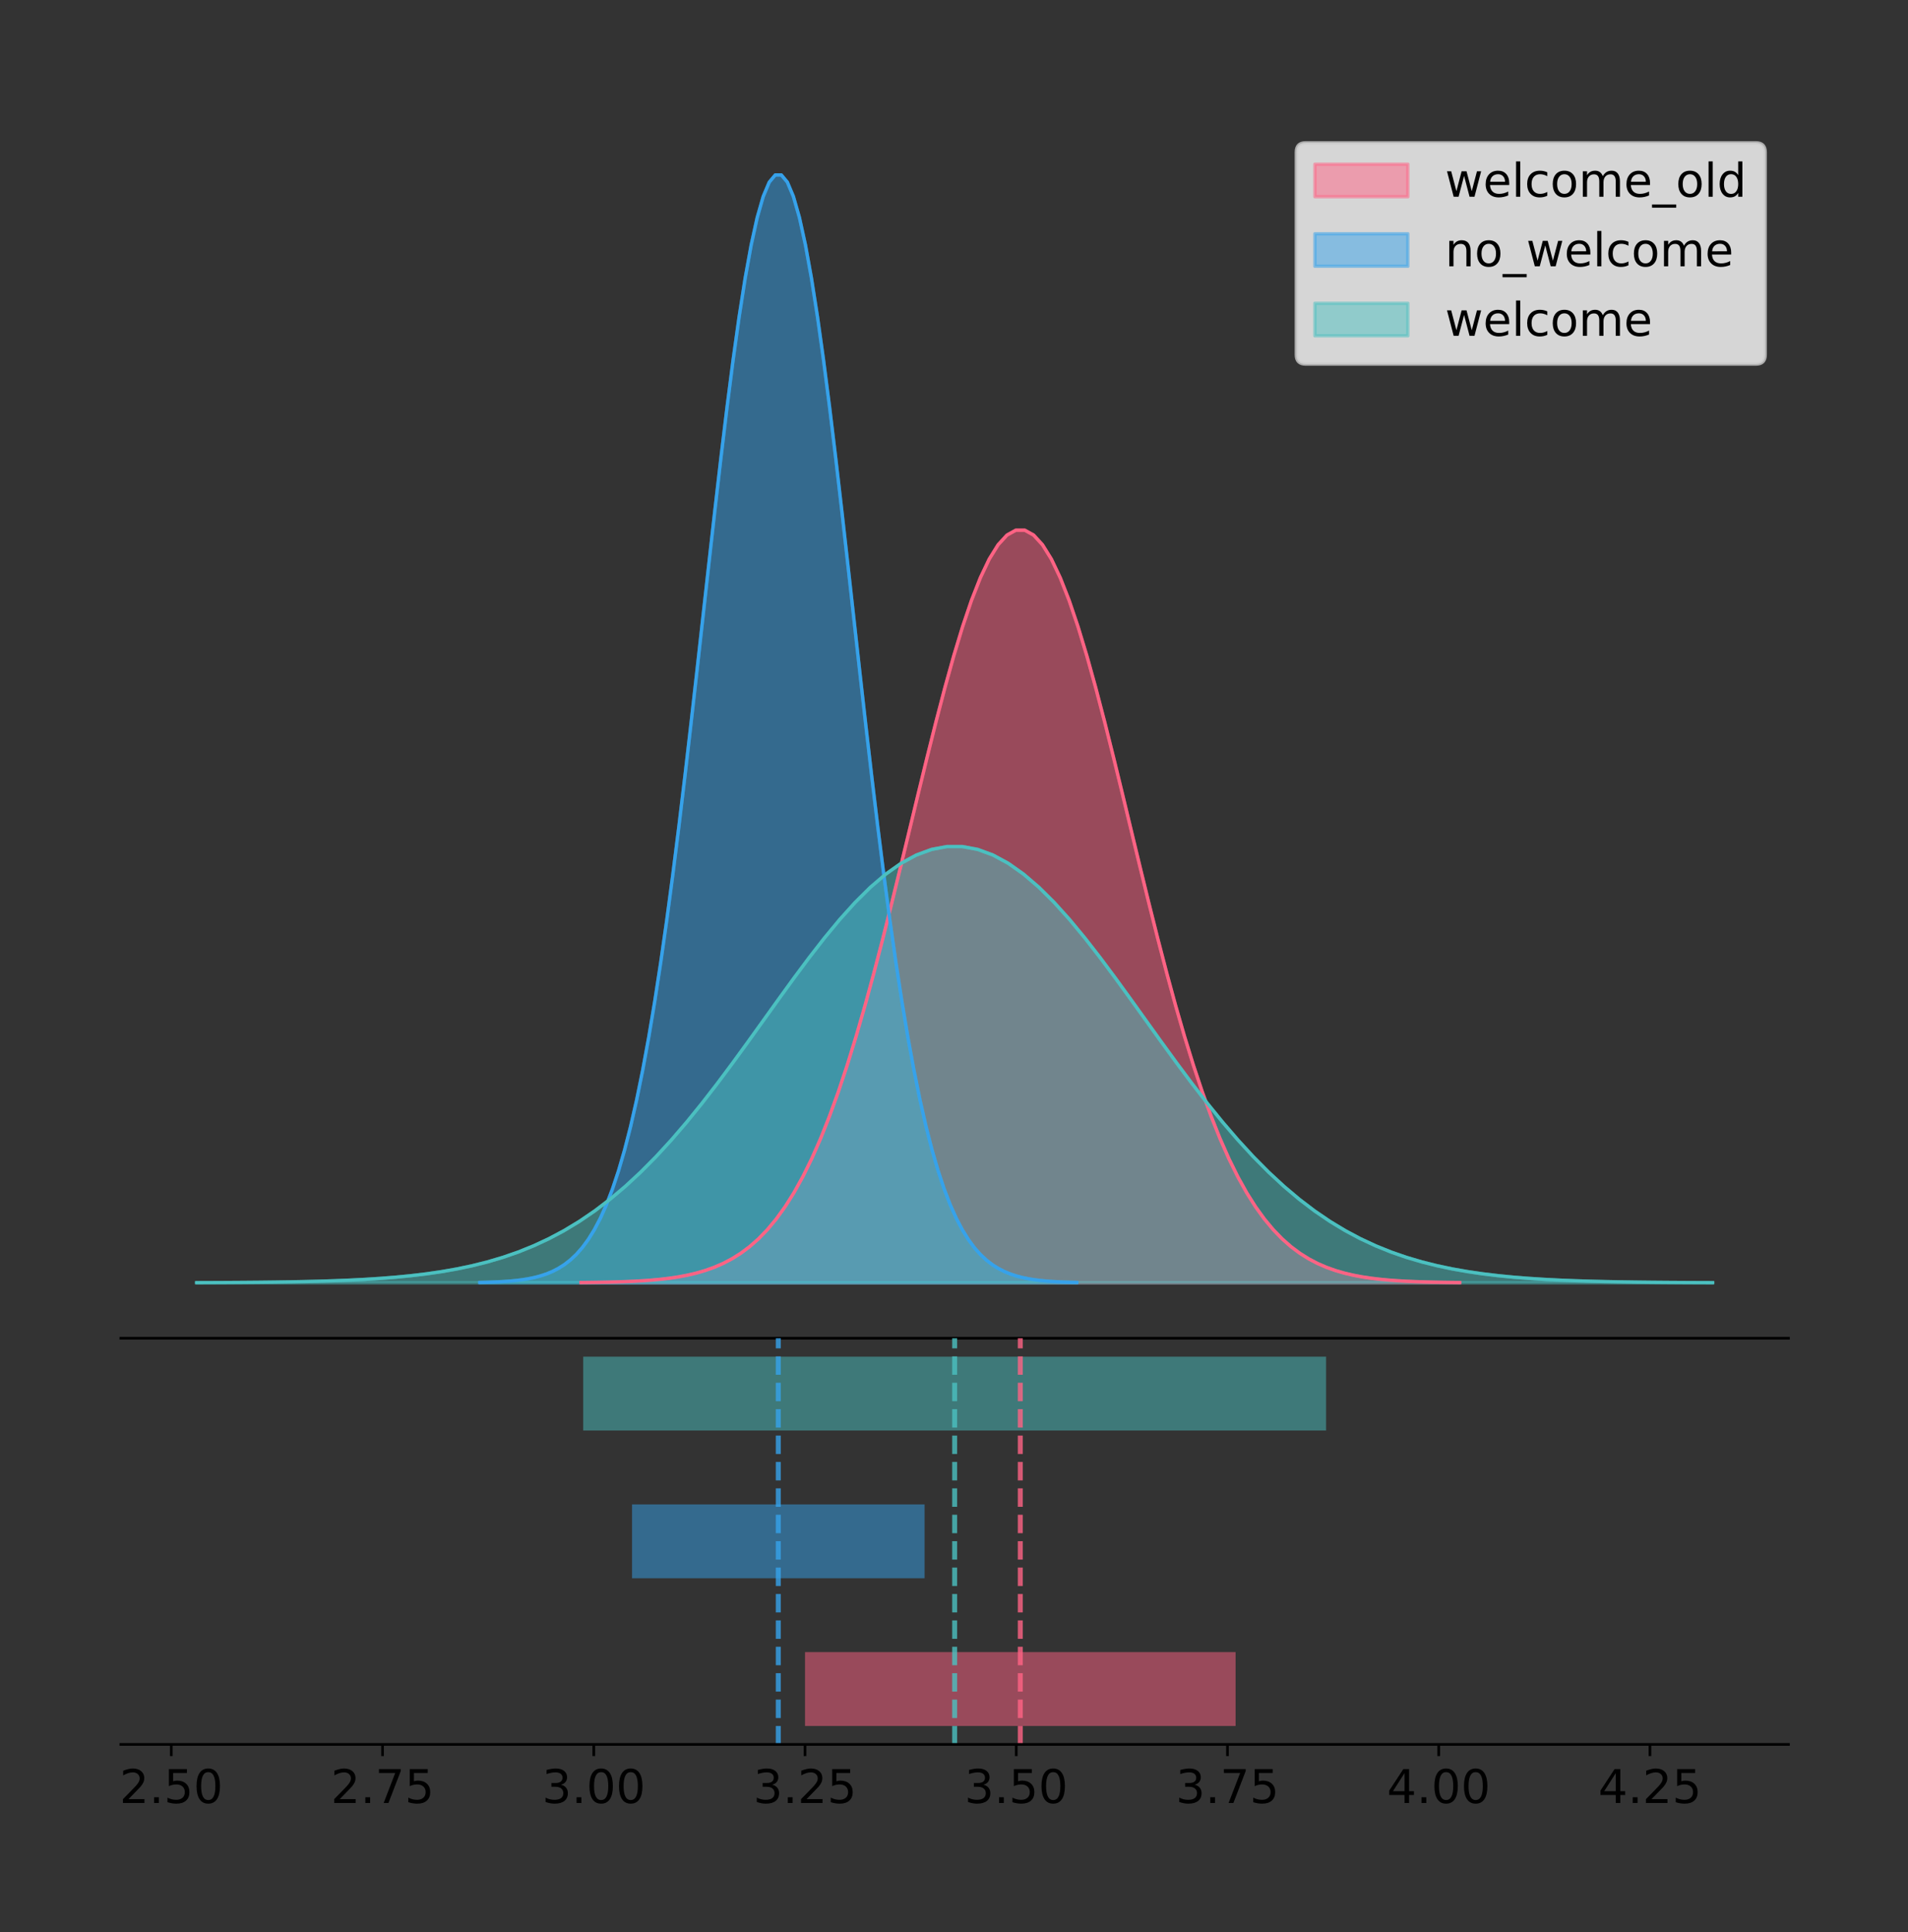 <?xml version="1.0" encoding="utf-8" standalone="no"?>
<!DOCTYPE svg PUBLIC "-//W3C//DTD SVG 1.1//EN"
  "http://www.w3.org/Graphics/SVG/1.1/DTD/svg11.dtd">
<!-- Created with matplotlib (https://matplotlib.org/) -->
<svg height="581.789pt" version="1.1" viewBox="0 0 574.591 581.789" width="574.591pt" xmlns="http://www.w3.org/2000/svg" xmlns:xlink="http://www.w3.org/1999/xlink">
 <rect x="0" y="0" width="574.591" height="581.789" fill="#333333" stroke="none"/>
 <defs>
  <style type="text/css">
*{stroke-linecap:butt;stroke-linejoin:round;}
  </style>
 </defs>
 <g id="figure_1">
  <g id="patch_1">
   <path d="M 0 581.789 
L 574.591 581.789 
L 574.591 0 
L 0 0 
z
" style="fill:none;"/>
  </g>
  <g id="axes_1">
   <g id="patch_2">
    <path d="M 36.391 402.93 
L 538.591 402.93 
L 538.591 36 
L 36.391 36 
z
" style="fill:none;"/>
   </g>
   <g id="PolyCollection_1">
    <defs>
     <path d="M 174.945 -195.538 
L 174.945 -195.614 
L 177.619 -195.643 
L 180.292 -195.681 
L 182.965 -195.733 
L 185.638 -195.801 
L 188.311 -195.891 
L 190.984 -196.008 
L 193.657 -196.161 
L 196.33 -196.358 
L 199.003 -196.609 
L 201.676 -196.929 
L 204.349 -197.332 
L 207.022 -197.838 
L 209.695 -198.466 
L 212.368 -199.242 
L 215.041 -200.193 
L 217.714 -201.35 
L 220.387 -202.748 
L 223.06 -204.423 
L 225.734 -206.417 
L 228.407 -208.771 
L 231.08 -211.53 
L 233.753 -214.739 
L 236.426 -218.441 
L 239.099 -222.679 
L 241.772 -227.492 
L 244.445 -232.913 
L 247.118 -238.97 
L 249.791 -245.679 
L 252.464 -253.049 
L 255.137 -261.072 
L 257.81 -269.729 
L 260.483 -278.983 
L 263.156 -288.78 
L 265.829 -299.048 
L 268.502 -309.7 
L 271.175 -320.629 
L 273.849 -331.712 
L 276.522 -342.811 
L 279.195 -353.779 
L 281.868 -364.457 
L 284.541 -374.682 
L 287.214 -384.289 
L 289.887 -393.117 
L 292.56 -401.011 
L 295.233 -407.831 
L 297.906 -413.449 
L 300.579 -417.76 
L 303.252 -420.681 
L 305.925 -422.156 
L 308.598 -422.156 
L 311.271 -420.681 
L 313.944 -417.76 
L 316.617 -413.449 
L 319.291 -407.831 
L 321.964 -401.011 
L 324.637 -393.117 
L 327.31 -384.289 
L 329.983 -374.682 
L 332.656 -364.457 
L 335.329 -353.779 
L 338.002 -342.811 
L 340.675 -331.712 
L 343.348 -320.629 
L 346.021 -309.7 
L 348.694 -299.048 
L 351.367 -288.78 
L 354.04 -278.983 
L 356.713 -269.729 
L 359.386 -261.072 
L 362.059 -253.049 
L 364.732 -245.679 
L 367.406 -238.97 
L 370.079 -232.913 
L 372.752 -227.492 
L 375.425 -222.679 
L 378.098 -218.441 
L 380.771 -214.739 
L 383.444 -211.53 
L 386.117 -208.771 
L 388.79 -206.417 
L 391.463 -204.423 
L 394.136 -202.748 
L 396.809 -201.35 
L 399.482 -200.193 
L 402.155 -199.242 
L 404.828 -198.466 
L 407.501 -197.838 
L 410.174 -197.332 
L 412.848 -196.929 
L 415.521 -196.609 
L 418.194 -196.358 
L 420.867 -196.161 
L 423.54 -196.008 
L 426.213 -195.891 
L 428.886 -195.801 
L 431.559 -195.733 
L 434.232 -195.681 
L 436.905 -195.643 
L 439.578 -195.614 
L 439.578 -195.538 
L 439.578 -195.538 
L 436.905 -195.538 
L 434.232 -195.538 
L 431.559 -195.538 
L 428.886 -195.538 
L 426.213 -195.538 
L 423.54 -195.538 
L 420.867 -195.538 
L 418.194 -195.538 
L 415.521 -195.538 
L 412.848 -195.538 
L 410.174 -195.538 
L 407.501 -195.538 
L 404.828 -195.538 
L 402.155 -195.538 
L 399.482 -195.538 
L 396.809 -195.538 
L 394.136 -195.538 
L 391.463 -195.538 
L 388.79 -195.538 
L 386.117 -195.538 
L 383.444 -195.538 
L 380.771 -195.538 
L 378.098 -195.538 
L 375.425 -195.538 
L 372.752 -195.538 
L 370.079 -195.538 
L 367.406 -195.538 
L 364.732 -195.538 
L 362.059 -195.538 
L 359.386 -195.538 
L 356.713 -195.538 
L 354.04 -195.538 
L 351.367 -195.538 
L 348.694 -195.538 
L 346.021 -195.538 
L 343.348 -195.538 
L 340.675 -195.538 
L 338.002 -195.538 
L 335.329 -195.538 
L 332.656 -195.538 
L 329.983 -195.538 
L 327.31 -195.538 
L 324.637 -195.538 
L 321.964 -195.538 
L 319.291 -195.538 
L 316.617 -195.538 
L 313.944 -195.538 
L 311.271 -195.538 
L 308.598 -195.538 
L 305.925 -195.538 
L 303.252 -195.538 
L 300.579 -195.538 
L 297.906 -195.538 
L 295.233 -195.538 
L 292.56 -195.538 
L 289.887 -195.538 
L 287.214 -195.538 
L 284.541 -195.538 
L 281.868 -195.538 
L 279.195 -195.538 
L 276.522 -195.538 
L 273.849 -195.538 
L 271.175 -195.538 
L 268.502 -195.538 
L 265.829 -195.538 
L 263.156 -195.538 
L 260.483 -195.538 
L 257.81 -195.538 
L 255.137 -195.538 
L 252.464 -195.538 
L 249.791 -195.538 
L 247.118 -195.538 
L 244.445 -195.538 
L 241.772 -195.538 
L 239.099 -195.538 
L 236.426 -195.538 
L 233.753 -195.538 
L 231.08 -195.538 
L 228.407 -195.538 
L 225.734 -195.538 
L 223.06 -195.538 
L 220.387 -195.538 
L 217.714 -195.538 
L 215.041 -195.538 
L 212.368 -195.538 
L 209.695 -195.538 
L 207.022 -195.538 
L 204.349 -195.538 
L 201.676 -195.538 
L 199.003 -195.538 
L 196.33 -195.538 
L 193.657 -195.538 
L 190.984 -195.538 
L 188.311 -195.538 
L 185.638 -195.538 
L 182.965 -195.538 
L 180.292 -195.538 
L 177.619 -195.538 
L 174.945 -195.538 
z
" id="mabb07db115" style="stroke:#ff6384;stroke-opacity:0.5;"/>
    </defs>
    <g clip-path="url(#p16057fb137)">
     <use style="fill:#ff6384;fill-opacity:0.5;stroke:#ff6384;stroke-opacity:0.5;" x="0" xlink:href="#mabb07db115" y="581.789"/>
    </g>
   </g>
   <g id="PolyCollection_2">
    <defs>
     <path d="M 144.495 -195.538 
L 144.495 -195.65 
L 146.311 -195.692 
L 148.127 -195.749 
L 149.943 -195.825 
L 151.759 -195.925 
L 153.575 -196.058 
L 155.391 -196.23 
L 157.207 -196.455 
L 159.023 -196.744 
L 160.839 -197.115 
L 162.655 -197.585 
L 164.471 -198.179 
L 166.287 -198.923 
L 168.103 -199.848 
L 169.919 -200.99 
L 171.735 -202.39 
L 173.551 -204.093 
L 175.367 -206.151 
L 177.183 -208.617 
L 178.998 -211.552 
L 180.814 -215.017 
L 182.63 -219.078 
L 184.446 -223.801 
L 186.262 -229.25 
L 188.078 -235.488 
L 189.894 -242.572 
L 191.71 -250.552 
L 193.526 -259.468 
L 195.342 -269.344 
L 197.158 -280.192 
L 198.974 -292.002 
L 200.79 -304.744 
L 202.606 -318.365 
L 204.422 -332.786 
L 206.238 -347.901 
L 208.054 -363.58 
L 209.87 -379.667 
L 211.686 -395.98 
L 213.502 -412.318 
L 215.318 -428.462 
L 217.134 -444.18 
L 218.95 -459.23 
L 220.766 -473.372 
L 222.582 -486.366 
L 224.398 -497.987 
L 226.214 -508.025 
L 228.03 -516.294 
L 229.846 -522.64 
L 231.662 -526.94 
L 233.478 -529.111 
L 235.294 -529.111 
L 237.11 -526.94 
L 238.926 -522.64 
L 240.742 -516.294 
L 242.558 -508.025 
L 244.374 -497.987 
L 246.19 -486.366 
L 248.006 -473.372 
L 249.822 -459.23 
L 251.638 -444.18 
L 253.454 -428.462 
L 255.27 -412.318 
L 257.086 -395.98 
L 258.902 -379.667 
L 260.718 -363.58 
L 262.534 -347.901 
L 264.35 -332.786 
L 266.166 -318.365 
L 267.982 -304.744 
L 269.798 -292.002 
L 271.614 -280.192 
L 273.43 -269.344 
L 275.246 -259.468 
L 277.062 -250.552 
L 278.878 -242.572 
L 280.694 -235.488 
L 282.51 -229.25 
L 284.326 -223.801 
L 286.142 -219.078 
L 287.958 -215.017 
L 289.774 -211.552 
L 291.59 -208.617 
L 293.406 -206.151 
L 295.221 -204.093 
L 297.037 -202.39 
L 298.853 -200.99 
L 300.669 -199.848 
L 302.485 -198.923 
L 304.301 -198.179 
L 306.117 -197.585 
L 307.933 -197.115 
L 309.749 -196.744 
L 311.565 -196.455 
L 313.381 -196.23 
L 315.197 -196.058 
L 317.013 -195.925 
L 318.829 -195.825 
L 320.645 -195.749 
L 322.461 -195.692 
L 324.277 -195.65 
L 324.277 -195.538 
L 324.277 -195.538 
L 322.461 -195.538 
L 320.645 -195.538 
L 318.829 -195.538 
L 317.013 -195.538 
L 315.197 -195.538 
L 313.381 -195.538 
L 311.565 -195.538 
L 309.749 -195.538 
L 307.933 -195.538 
L 306.117 -195.538 
L 304.301 -195.538 
L 302.485 -195.538 
L 300.669 -195.538 
L 298.853 -195.538 
L 297.037 -195.538 
L 295.221 -195.538 
L 293.406 -195.538 
L 291.59 -195.538 
L 289.774 -195.538 
L 287.958 -195.538 
L 286.142 -195.538 
L 284.326 -195.538 
L 282.51 -195.538 
L 280.694 -195.538 
L 278.878 -195.538 
L 277.062 -195.538 
L 275.246 -195.538 
L 273.43 -195.538 
L 271.614 -195.538 
L 269.798 -195.538 
L 267.982 -195.538 
L 266.166 -195.538 
L 264.35 -195.538 
L 262.534 -195.538 
L 260.718 -195.538 
L 258.902 -195.538 
L 257.086 -195.538 
L 255.27 -195.538 
L 253.454 -195.538 
L 251.638 -195.538 
L 249.822 -195.538 
L 248.006 -195.538 
L 246.19 -195.538 
L 244.374 -195.538 
L 242.558 -195.538 
L 240.742 -195.538 
L 238.926 -195.538 
L 237.11 -195.538 
L 235.294 -195.538 
L 233.478 -195.538 
L 231.662 -195.538 
L 229.846 -195.538 
L 228.03 -195.538 
L 226.214 -195.538 
L 224.398 -195.538 
L 222.582 -195.538 
L 220.766 -195.538 
L 218.95 -195.538 
L 217.134 -195.538 
L 215.318 -195.538 
L 213.502 -195.538 
L 211.686 -195.538 
L 209.87 -195.538 
L 208.054 -195.538 
L 206.238 -195.538 
L 204.422 -195.538 
L 202.606 -195.538 
L 200.79 -195.538 
L 198.974 -195.538 
L 197.158 -195.538 
L 195.342 -195.538 
L 193.526 -195.538 
L 191.71 -195.538 
L 189.894 -195.538 
L 188.078 -195.538 
L 186.262 -195.538 
L 184.446 -195.538 
L 182.63 -195.538 
L 180.814 -195.538 
L 178.998 -195.538 
L 177.183 -195.538 
L 175.367 -195.538 
L 173.551 -195.538 
L 171.735 -195.538 
L 169.919 -195.538 
L 168.103 -195.538 
L 166.287 -195.538 
L 164.471 -195.538 
L 162.655 -195.538 
L 160.839 -195.538 
L 159.023 -195.538 
L 157.207 -195.538 
L 155.391 -195.538 
L 153.575 -195.538 
L 151.759 -195.538 
L 149.943 -195.538 
L 148.127 -195.538 
L 146.311 -195.538 
L 144.495 -195.538 
z
" id="m34a985c0bd" style="stroke:#36a2eb;stroke-opacity:0.5;"/>
    </defs>
    <g clip-path="url(#p16057fb137)">
     <use style="fill:#36a2eb;fill-opacity:0.5;stroke:#36a2eb;stroke-opacity:0.5;" x="0" xlink:href="#m34a985c0bd" y="581.789"/>
    </g>
   </g>
   <g id="PolyCollection_3">
    <defs>
     <path d="M 59.218 -195.538 
L 59.218 -195.582 
L 63.829 -195.599 
L 68.441 -195.621 
L 73.053 -195.651 
L 77.664 -195.691 
L 82.276 -195.743 
L 86.887 -195.811 
L 91.499 -195.899 
L 96.11 -196.013 
L 100.722 -196.159 
L 105.334 -196.344 
L 109.945 -196.578 
L 114.557 -196.871 
L 119.168 -197.235 
L 123.78 -197.685 
L 128.391 -198.236 
L 133.003 -198.907 
L 137.615 -199.717 
L 142.226 -200.688 
L 146.838 -201.844 
L 151.449 -203.209 
L 156.061 -204.808 
L 160.672 -206.668 
L 165.284 -208.813 
L 169.896 -211.27 
L 174.507 -214.06 
L 179.119 -217.202 
L 183.73 -220.713 
L 188.342 -224.602 
L 192.953 -228.874 
L 197.565 -233.524 
L 202.177 -238.542 
L 206.788 -243.906 
L 211.4 -249.585 
L 216.011 -255.537 
L 220.623 -261.711 
L 225.234 -268.046 
L 229.846 -274.47 
L 234.458 -280.904 
L 239.069 -287.261 
L 243.681 -293.45 
L 248.292 -299.377 
L 252.904 -304.946 
L 257.515 -310.063 
L 262.127 -314.639 
L 266.739 -318.592 
L 271.35 -321.848 
L 275.962 -324.347 
L 280.573 -326.04 
L 285.185 -326.895 
L 289.796 -326.895 
L 294.408 -326.04 
L 299.02 -324.347 
L 303.631 -321.848 
L 308.243 -318.592 
L 312.854 -314.639 
L 317.466 -310.063 
L 322.077 -304.946 
L 326.689 -299.377 
L 331.301 -293.45 
L 335.912 -287.261 
L 340.524 -280.904 
L 345.135 -274.47 
L 349.747 -268.046 
L 354.358 -261.711 
L 358.97 -255.537 
L 363.582 -249.585 
L 368.193 -243.906 
L 372.805 -238.542 
L 377.416 -233.524 
L 382.028 -228.874 
L 386.639 -224.602 
L 391.251 -220.713 
L 395.863 -217.202 
L 400.474 -214.06 
L 405.086 -211.27 
L 409.697 -208.813 
L 414.309 -206.668 
L 418.92 -204.808 
L 423.532 -203.209 
L 428.144 -201.844 
L 432.755 -200.688 
L 437.367 -199.717 
L 441.978 -198.907 
L 446.59 -198.236 
L 451.201 -197.685 
L 455.813 -197.235 
L 460.425 -196.871 
L 465.036 -196.578 
L 469.648 -196.344 
L 474.259 -196.159 
L 478.871 -196.013 
L 483.482 -195.899 
L 488.094 -195.811 
L 492.706 -195.743 
L 497.317 -195.691 
L 501.929 -195.651 
L 506.54 -195.621 
L 511.152 -195.599 
L 515.763 -195.582 
L 515.763 -195.538 
L 515.763 -195.538 
L 511.152 -195.538 
L 506.54 -195.538 
L 501.929 -195.538 
L 497.317 -195.538 
L 492.706 -195.538 
L 488.094 -195.538 
L 483.482 -195.538 
L 478.871 -195.538 
L 474.259 -195.538 
L 469.648 -195.538 
L 465.036 -195.538 
L 460.425 -195.538 
L 455.813 -195.538 
L 451.201 -195.538 
L 446.59 -195.538 
L 441.978 -195.538 
L 437.367 -195.538 
L 432.755 -195.538 
L 428.144 -195.538 
L 423.532 -195.538 
L 418.92 -195.538 
L 414.309 -195.538 
L 409.697 -195.538 
L 405.086 -195.538 
L 400.474 -195.538 
L 395.863 -195.538 
L 391.251 -195.538 
L 386.639 -195.538 
L 382.028 -195.538 
L 377.416 -195.538 
L 372.805 -195.538 
L 368.193 -195.538 
L 363.582 -195.538 
L 358.97 -195.538 
L 354.358 -195.538 
L 349.747 -195.538 
L 345.135 -195.538 
L 340.524 -195.538 
L 335.912 -195.538 
L 331.301 -195.538 
L 326.689 -195.538 
L 322.077 -195.538 
L 317.466 -195.538 
L 312.854 -195.538 
L 308.243 -195.538 
L 303.631 -195.538 
L 299.02 -195.538 
L 294.408 -195.538 
L 289.796 -195.538 
L 285.185 -195.538 
L 280.573 -195.538 
L 275.962 -195.538 
L 271.35 -195.538 
L 266.739 -195.538 
L 262.127 -195.538 
L 257.515 -195.538 
L 252.904 -195.538 
L 248.292 -195.538 
L 243.681 -195.538 
L 239.069 -195.538 
L 234.458 -195.538 
L 229.846 -195.538 
L 225.234 -195.538 
L 220.623 -195.538 
L 216.011 -195.538 
L 211.4 -195.538 
L 206.788 -195.538 
L 202.177 -195.538 
L 197.565 -195.538 
L 192.953 -195.538 
L 188.342 -195.538 
L 183.73 -195.538 
L 179.119 -195.538 
L 174.507 -195.538 
L 169.896 -195.538 
L 165.284 -195.538 
L 160.672 -195.538 
L 156.061 -195.538 
L 151.449 -195.538 
L 146.838 -195.538 
L 142.226 -195.538 
L 137.615 -195.538 
L 133.003 -195.538 
L 128.391 -195.538 
L 123.78 -195.538 
L 119.168 -195.538 
L 114.557 -195.538 
L 109.945 -195.538 
L 105.334 -195.538 
L 100.722 -195.538 
L 96.11 -195.538 
L 91.499 -195.538 
L 86.887 -195.538 
L 82.276 -195.538 
L 77.664 -195.538 
L 73.053 -195.538 
L 68.441 -195.538 
L 63.829 -195.538 
L 59.218 -195.538 
z
" id="m108165e35d" style="stroke:#4bc0c0;stroke-opacity:0.5;"/>
    </defs>
    <g clip-path="url(#p16057fb137)">
     <use style="fill:#4bc0c0;fill-opacity:0.5;stroke:#4bc0c0;stroke-opacity:0.5;" x="0" xlink:href="#m108165e35d" y="581.789"/>
    </g>
   </g>
   <g id="line2d_1">
    <path clip-path="url(#p16057fb137)" d="M 174.945 386.175 
L 177.619 386.147 
L 180.292 386.108 
L 182.965 386.057 
L 185.638 385.988 
L 188.311 385.898 
L 190.984 385.781 
L 193.657 385.628 
L 196.33 385.432 
L 199.003 385.18 
L 201.676 384.861 
L 204.349 384.457 
L 207.022 383.952 
L 209.695 383.323 
L 212.368 382.547 
L 215.041 381.596 
L 217.714 380.439 
L 220.387 379.041 
L 223.06 377.366 
L 225.734 375.372 
L 228.407 373.018 
L 231.08 370.259 
L 233.753 367.051 
L 236.426 363.349 
L 239.099 359.111 
L 241.772 354.298 
L 244.445 348.876 
L 247.118 342.82 
L 249.791 336.11 
L 252.464 328.74 
L 255.137 320.717 
L 257.81 312.06 
L 260.483 302.807 
L 263.156 293.01 
L 265.829 282.741 
L 268.502 272.089 
L 271.175 261.16 
L 273.849 250.078 
L 276.522 238.978 
L 279.195 228.01 
L 281.868 217.333 
L 284.541 207.108 
L 287.214 197.501 
L 289.887 188.673 
L 292.56 180.778 
L 295.233 173.959 
L 297.906 168.34 
L 300.579 164.03 
L 303.252 161.108 
L 305.925 159.633 
L 308.598 159.633 
L 311.271 161.108 
L 313.944 164.03 
L 316.617 168.34 
L 319.291 173.959 
L 321.964 180.778 
L 324.637 188.673 
L 327.31 197.501 
L 329.983 207.108 
L 332.656 217.333 
L 335.329 228.01 
L 338.002 238.978 
L 340.675 250.078 
L 343.348 261.16 
L 346.021 272.089 
L 348.694 282.741 
L 351.367 293.01 
L 354.04 302.807 
L 356.713 312.06 
L 359.386 320.717 
L 362.059 328.74 
L 364.732 336.11 
L 367.406 342.82 
L 370.079 348.876 
L 372.752 354.298 
L 375.425 359.111 
L 378.098 363.349 
L 380.771 367.051 
L 383.444 370.259 
L 386.117 373.018 
L 388.79 375.372 
L 391.463 377.366 
L 394.136 379.041 
L 396.809 380.439 
L 399.482 381.596 
L 402.155 382.547 
L 404.828 383.323 
L 407.501 383.952 
L 410.174 384.457 
L 412.848 384.861 
L 415.521 385.18 
L 418.194 385.432 
L 420.867 385.628 
L 423.54 385.781 
L 426.213 385.898 
L 428.886 385.988 
L 431.559 386.057 
L 434.232 386.108 
L 436.905 386.147 
L 439.578 386.175 
" style="fill:none;stroke:#ff6384;stroke-linecap:square;"/>
   </g>
   <g id="line2d_2">
    <path clip-path="url(#p16057fb137)" d="M 144.495 386.139 
L 146.311 386.097 
L 148.127 386.04 
L 149.943 385.965 
L 151.759 385.864 
L 153.575 385.732 
L 155.391 385.559 
L 157.207 385.334 
L 159.023 385.045 
L 160.839 384.675 
L 162.655 384.204 
L 164.471 383.61 
L 166.287 382.867 
L 168.103 381.941 
L 169.919 380.799 
L 171.735 379.399 
L 173.551 377.696 
L 175.367 375.639 
L 177.183 373.172 
L 178.998 370.238 
L 180.814 366.772 
L 182.63 362.711 
L 184.446 357.989 
L 186.262 352.539 
L 188.078 346.301 
L 189.894 339.217 
L 191.71 331.237 
L 193.526 322.322 
L 195.342 312.445 
L 197.158 301.597 
L 198.974 289.787 
L 200.79 277.045 
L 202.606 263.424 
L 204.422 249.004 
L 206.238 233.888 
L 208.054 218.209 
L 209.87 202.123 
L 211.686 185.809 
L 213.502 169.471 
L 215.318 153.327 
L 217.134 137.61 
L 218.95 122.559 
L 220.766 108.418 
L 222.582 95.423 
L 224.398 83.803 
L 226.214 73.765 
L 228.03 65.495 
L 229.846 59.15 
L 231.662 54.85 
L 233.478 52.679 
L 235.294 52.679 
L 237.11 54.85 
L 238.926 59.15 
L 240.742 65.495 
L 242.558 73.765 
L 244.374 83.803 
L 246.19 95.423 
L 248.006 108.418 
L 249.822 122.559 
L 251.638 137.61 
L 253.454 153.327 
L 255.27 169.471 
L 257.086 185.809 
L 258.902 202.123 
L 260.718 218.209 
L 262.534 233.888 
L 264.35 249.004 
L 266.166 263.424 
L 267.982 277.045 
L 269.798 289.787 
L 271.614 301.597 
L 273.43 312.445 
L 275.246 322.322 
L 277.062 331.237 
L 278.878 339.217 
L 280.694 346.301 
L 282.51 352.539 
L 284.326 357.989 
L 286.142 362.711 
L 287.958 366.772 
L 289.774 370.238 
L 291.59 373.172 
L 293.406 375.639 
L 295.221 377.696 
L 297.037 379.399 
L 298.853 380.799 
L 300.669 381.941 
L 302.485 382.867 
L 304.301 383.61 
L 306.117 384.204 
L 307.933 384.675 
L 309.749 385.045 
L 311.565 385.334 
L 313.381 385.559 
L 315.197 385.732 
L 317.013 385.864 
L 318.829 385.965 
L 320.645 386.04 
L 322.461 386.097 
L 324.277 386.139 
" style="fill:none;stroke:#36a2eb;stroke-linecap:square;"/>
   </g>
   <g id="line2d_3">
    <path clip-path="url(#p16057fb137)" d="M 59.218 386.207 
L 63.829 386.191 
L 68.441 386.168 
L 73.053 386.138 
L 77.664 386.099 
L 82.276 386.047 
L 86.887 385.979 
L 91.499 385.89 
L 96.11 385.776 
L 100.722 385.63 
L 105.334 385.445 
L 109.945 385.211 
L 114.557 384.918 
L 119.168 384.554 
L 123.78 384.104 
L 128.391 383.553 
L 133.003 382.882 
L 137.615 382.072 
L 142.226 381.101 
L 146.838 379.945 
L 151.449 378.581 
L 156.061 376.982 
L 160.672 375.122 
L 165.284 372.976 
L 169.896 370.52 
L 174.507 367.73 
L 179.119 364.587 
L 183.73 361.077 
L 188.342 357.187 
L 192.953 352.916 
L 197.565 348.265 
L 202.177 343.247 
L 206.788 337.883 
L 211.4 332.205 
L 216.011 326.252 
L 220.623 320.078 
L 225.234 313.743 
L 229.846 307.32 
L 234.458 300.886 
L 239.069 294.528 
L 243.681 288.339 
L 248.292 282.412 
L 252.904 276.844 
L 257.515 271.727 
L 262.127 267.15 
L 266.739 263.198 
L 271.35 259.941 
L 275.962 257.442 
L 280.573 255.749 
L 285.185 254.894 
L 289.796 254.894 
L 294.408 255.749 
L 299.02 257.442 
L 303.631 259.941 
L 308.243 263.198 
L 312.854 267.15 
L 317.466 271.727 
L 322.077 276.844 
L 326.689 282.412 
L 331.301 288.339 
L 335.912 294.528 
L 340.524 300.886 
L 345.135 307.32 
L 349.747 313.743 
L 354.358 320.078 
L 358.97 326.252 
L 363.582 332.205 
L 368.193 337.883 
L 372.805 343.247 
L 377.416 348.265 
L 382.028 352.916 
L 386.639 357.187 
L 391.251 361.077 
L 395.863 364.587 
L 400.474 367.73 
L 405.086 370.52 
L 409.697 372.976 
L 414.309 375.122 
L 418.92 376.982 
L 423.532 378.581 
L 428.144 379.945 
L 432.755 381.101 
L 437.367 382.072 
L 441.978 382.882 
L 446.59 383.553 
L 451.201 384.104 
L 455.813 384.554 
L 460.425 384.918 
L 465.036 385.211 
L 469.648 385.445 
L 474.259 385.63 
L 478.871 385.776 
L 483.482 385.89 
L 488.094 385.979 
L 492.706 386.047 
L 497.317 386.099 
L 501.929 386.138 
L 506.54 386.168 
L 511.152 386.191 
L 515.763 386.207 
" style="fill:none;stroke:#4bc0c0;stroke-linecap:square;"/>
   </g>
   <g id="patch_3">
    <path d="M 36.391 402.93 
L 538.591 402.93 
" style="fill:none;stroke:#000000;stroke-linecap:square;stroke-linejoin:miter;stroke-width:0.8;"/>
   </g>
   <g id="legend_1">
    <g id="patch_4">
     <path d="M 393.179 109.627 
L 528.791 109.627 
Q 531.591 109.627 531.591 106.827 
L 531.591 45.8 
Q 531.591 43 528.791 43 
L 393.179 43 
Q 390.379 43 390.379 45.8 
L 390.379 106.827 
Q 390.379 109.627 393.179 109.627 
z
" style="fill:#ffffff;opacity:0.8;stroke:#cccccc;stroke-linejoin:miter;"/>
    </g>
    <g id="patch_5">
     <path d="M 395.979 59.238 
L 423.979 59.238 
L 423.979 49.438 
L 395.979 49.438 
z
" style="fill:#ff6384;opacity:0.5;stroke:#ff6384;stroke-linejoin:miter;"/>
    </g>
    <g id="text_1">
     <!-- welcome_old -->
     <defs>
      <path d="M 4.203 54.688 
L 13.188 54.688 
L 24.422 12.016 
L 35.594 54.688 
L 46.188 54.688 
L 57.422 12.016 
L 68.609 54.688 
L 77.594 54.688 
L 63.281 0 
L 52.688 0 
L 40.922 44.828 
L 29.109 0 
L 18.5 0 
z
" id="DejaVuSans-119"/>
      <path d="M 56.203 29.594 
L 56.203 25.203 
L 14.891 25.203 
Q 15.484 15.922 20.484 11.062 
Q 25.484 6.203 34.422 6.203 
Q 39.594 6.203 44.453 7.469 
Q 49.312 8.734 54.109 11.281 
L 54.109 2.781 
Q 49.266 0.734 44.188 -0.344 
Q 39.109 -1.422 33.891 -1.422 
Q 20.797 -1.422 13.156 6.188 
Q 5.516 13.812 5.516 26.812 
Q 5.516 40.234 12.766 48.109 
Q 20.016 56 32.328 56 
Q 43.359 56 49.781 48.891 
Q 56.203 41.797 56.203 29.594 
z
M 47.219 32.234 
Q 47.125 39.594 43.094 43.984 
Q 39.062 48.391 32.422 48.391 
Q 24.906 48.391 20.391 44.141 
Q 15.875 39.891 15.188 32.172 
z
" id="DejaVuSans-101"/>
      <path d="M 9.422 75.984 
L 18.406 75.984 
L 18.406 0 
L 9.422 0 
z
" id="DejaVuSans-108"/>
      <path d="M 48.781 52.594 
L 48.781 44.188 
Q 44.969 46.297 41.141 47.344 
Q 37.312 48.391 33.406 48.391 
Q 24.656 48.391 19.812 42.844 
Q 14.984 37.312 14.984 27.297 
Q 14.984 17.281 19.812 11.734 
Q 24.656 6.203 33.406 6.203 
Q 37.312 6.203 41.141 7.25 
Q 44.969 8.297 48.781 10.406 
L 48.781 2.094 
Q 45.016 0.344 40.984 -0.531 
Q 36.969 -1.422 32.422 -1.422 
Q 20.062 -1.422 12.781 6.344 
Q 5.516 14.109 5.516 27.297 
Q 5.516 40.672 12.859 48.328 
Q 20.219 56 33.016 56 
Q 37.156 56 41.109 55.141 
Q 45.062 54.297 48.781 52.594 
z
" id="DejaVuSans-99"/>
      <path d="M 30.609 48.391 
Q 23.391 48.391 19.188 42.75 
Q 14.984 37.109 14.984 27.297 
Q 14.984 17.484 19.156 11.844 
Q 23.344 6.203 30.609 6.203 
Q 37.797 6.203 41.984 11.859 
Q 46.188 17.531 46.188 27.297 
Q 46.188 37.016 41.984 42.703 
Q 37.797 48.391 30.609 48.391 
z
M 30.609 56 
Q 42.328 56 49.016 48.375 
Q 55.719 40.766 55.719 27.297 
Q 55.719 13.875 49.016 6.219 
Q 42.328 -1.422 30.609 -1.422 
Q 18.844 -1.422 12.172 6.219 
Q 5.516 13.875 5.516 27.297 
Q 5.516 40.766 12.172 48.375 
Q 18.844 56 30.609 56 
z
" id="DejaVuSans-111"/>
      <path d="M 52 44.188 
Q 55.375 50.25 60.062 53.125 
Q 64.75 56 71.094 56 
Q 79.641 56 84.281 50.016 
Q 88.922 44.047 88.922 33.016 
L 88.922 0 
L 79.891 0 
L 79.891 32.719 
Q 79.891 40.578 77.094 44.375 
Q 74.312 48.188 68.609 48.188 
Q 61.625 48.188 57.562 43.547 
Q 53.516 38.922 53.516 30.906 
L 53.516 0 
L 44.484 0 
L 44.484 32.719 
Q 44.484 40.625 41.703 44.406 
Q 38.922 48.188 33.109 48.188 
Q 26.219 48.188 22.156 43.531 
Q 18.109 38.875 18.109 30.906 
L 18.109 0 
L 9.078 0 
L 9.078 54.688 
L 18.109 54.688 
L 18.109 46.188 
Q 21.188 51.219 25.484 53.609 
Q 29.781 56 35.688 56 
Q 41.656 56 45.828 52.969 
Q 50 49.953 52 44.188 
z
" id="DejaVuSans-109"/>
      <path d="M 50.984 -16.609 
L 50.984 -23.578 
L -0.984 -23.578 
L -0.984 -16.609 
z
" id="DejaVuSans-95"/>
      <path d="M 45.406 46.391 
L 45.406 75.984 
L 54.391 75.984 
L 54.391 0 
L 45.406 0 
L 45.406 8.203 
Q 42.578 3.328 38.25 0.953 
Q 33.938 -1.422 27.875 -1.422 
Q 17.969 -1.422 11.734 6.484 
Q 5.516 14.406 5.516 27.297 
Q 5.516 40.188 11.734 48.094 
Q 17.969 56 27.875 56 
Q 33.938 56 38.25 53.625 
Q 42.578 51.266 45.406 46.391 
z
M 14.797 27.297 
Q 14.797 17.391 18.875 11.75 
Q 22.953 6.109 30.078 6.109 
Q 37.203 6.109 41.297 11.75 
Q 45.406 17.391 45.406 27.297 
Q 45.406 37.203 41.297 42.844 
Q 37.203 48.484 30.078 48.484 
Q 22.953 48.484 18.875 42.844 
Q 14.797 37.203 14.797 27.297 
z
" id="DejaVuSans-100"/>
     </defs>
     <g transform="translate(435.179 59.238)scale(0.14 -0.14)">
      <use xlink:href="#DejaVuSans-119"/>
      <use x="81.787" xlink:href="#DejaVuSans-101"/>
      <use x="143.311" xlink:href="#DejaVuSans-108"/>
      <use x="171.094" xlink:href="#DejaVuSans-99"/>
      <use x="226.074" xlink:href="#DejaVuSans-111"/>
      <use x="287.256" xlink:href="#DejaVuSans-109"/>
      <use x="384.668" xlink:href="#DejaVuSans-101"/>
      <use x="446.191" xlink:href="#DejaVuSans-95"/>
      <use x="496.191" xlink:href="#DejaVuSans-111"/>
      <use x="557.373" xlink:href="#DejaVuSans-108"/>
      <use x="585.156" xlink:href="#DejaVuSans-100"/>
     </g>
    </g>
    <g id="patch_6">
     <path d="M 395.979 80.177 
L 423.979 80.177 
L 423.979 70.377 
L 395.979 70.377 
z
" style="fill:#36a2eb;opacity:0.5;stroke:#36a2eb;stroke-linejoin:miter;"/>
    </g>
    <g id="text_2">
     <!-- no_welcome -->
     <defs>
      <path d="M 54.891 33.016 
L 54.891 0 
L 45.906 0 
L 45.906 32.719 
Q 45.906 40.484 42.875 44.328 
Q 39.844 48.188 33.797 48.188 
Q 26.516 48.188 22.312 43.547 
Q 18.109 38.922 18.109 30.906 
L 18.109 0 
L 9.078 0 
L 9.078 54.688 
L 18.109 54.688 
L 18.109 46.188 
Q 21.344 51.125 25.703 53.562 
Q 30.078 56 35.797 56 
Q 45.219 56 50.047 50.172 
Q 54.891 44.344 54.891 33.016 
z
" id="DejaVuSans-110"/>
     </defs>
     <g transform="translate(435.179 80.177)scale(0.14 -0.14)">
      <use xlink:href="#DejaVuSans-110"/>
      <use x="63.379" xlink:href="#DejaVuSans-111"/>
      <use x="124.561" xlink:href="#DejaVuSans-95"/>
      <use x="174.561" xlink:href="#DejaVuSans-119"/>
      <use x="256.348" xlink:href="#DejaVuSans-101"/>
      <use x="317.871" xlink:href="#DejaVuSans-108"/>
      <use x="345.654" xlink:href="#DejaVuSans-99"/>
      <use x="400.635" xlink:href="#DejaVuSans-111"/>
      <use x="461.816" xlink:href="#DejaVuSans-109"/>
      <use x="559.229" xlink:href="#DejaVuSans-101"/>
     </g>
    </g>
    <g id="patch_7">
     <path d="M 395.979 101.115 
L 423.979 101.115 
L 423.979 91.315 
L 395.979 91.315 
z
" style="fill:#4bc0c0;opacity:0.5;stroke:#4bc0c0;stroke-linejoin:miter;"/>
    </g>
    <g id="text_3">
     <!-- welcome -->
     <g transform="translate(435.179 101.115)scale(0.14 -0.14)">
      <use xlink:href="#DejaVuSans-119"/>
      <use x="81.787" xlink:href="#DejaVuSans-101"/>
      <use x="143.311" xlink:href="#DejaVuSans-108"/>
      <use x="171.094" xlink:href="#DejaVuSans-99"/>
      <use x="226.074" xlink:href="#DejaVuSans-111"/>
      <use x="287.256" xlink:href="#DejaVuSans-109"/>
      <use x="384.668" xlink:href="#DejaVuSans-101"/>
     </g>
    </g>
   </g>
  </g>
  <g id="axes_2">
   <g id="patch_8">
    <path d="M 36.391 525.24 
L 538.591 525.24 
L 538.591 402.93 
L 36.391 402.93 
z
" style="fill:none;"/>
   </g>
   <g id="patch_9">
    <path clip-path="url(#pd5cf38bc49)" d="M 242.427 519.68 
L 372.097 519.68 
L 372.097 497.442 
L 242.427 497.442 
z
" style="fill:#ff6384;opacity:0.5;"/>
   </g>
   <g id="patch_10">
    <path clip-path="url(#pd5cf38bc49)" d="M 190.339 475.204 
L 278.433 475.204 
L 278.433 452.966 
L 190.339 452.966 
z
" style="fill:#36a2eb;opacity:0.5;"/>
   </g>
   <g id="patch_11">
    <path clip-path="url(#pd5cf38bc49)" d="M 175.637 430.728 
L 399.344 430.728 
L 399.344 408.49 
L 175.637 408.49 
z
" style="fill:#4bc0c0;opacity:0.5;"/>
   </g>
   <g id="matplotlib.axis_1">
    <g id="xtick_1">
     <g id="line2d_4">
      <defs>
       <path d="M 0 0 
L 0 3.5 
" id="md99d0b71c7" style="stroke:#000000;stroke-width:0.8;"/>
      </defs>
      <g>
       <use style="stroke:#000000;stroke-width:0.8;" x="51.586" xlink:href="#md99d0b71c7" y="525.24"/>
      </g>
     </g>
     <g id="text_4">
      <!-- 2.50 -->
      <defs>
       <path d="M 19.188 8.297 
L 53.609 8.297 
L 53.609 0 
L 7.328 0 
L 7.328 8.297 
Q 12.938 14.109 22.625 23.891 
Q 32.328 33.688 34.812 36.531 
Q 39.547 41.844 41.422 45.531 
Q 43.312 49.219 43.312 52.781 
Q 43.312 58.594 39.234 62.25 
Q 35.156 65.922 28.609 65.922 
Q 23.969 65.922 18.812 64.312 
Q 13.672 62.703 7.812 59.422 
L 7.812 69.391 
Q 13.766 71.781 18.938 73 
Q 24.125 74.219 28.422 74.219 
Q 39.75 74.219 46.484 68.547 
Q 53.219 62.891 53.219 53.422 
Q 53.219 48.922 51.531 44.891 
Q 49.859 40.875 45.406 35.406 
Q 44.188 33.984 37.641 27.219 
Q 31.109 20.453 19.188 8.297 
z
" id="DejaVuSans-50"/>
       <path d="M 10.688 12.406 
L 21 12.406 
L 21 0 
L 10.688 0 
z
" id="DejaVuSans-46"/>
       <path d="M 10.797 72.906 
L 49.516 72.906 
L 49.516 64.594 
L 19.828 64.594 
L 19.828 46.734 
Q 21.969 47.469 24.109 47.828 
Q 26.266 48.188 28.422 48.188 
Q 40.625 48.188 47.75 41.5 
Q 54.891 34.812 54.891 23.391 
Q 54.891 11.625 47.562 5.094 
Q 40.234 -1.422 26.906 -1.422 
Q 22.312 -1.422 17.547 -0.641 
Q 12.797 0.141 7.719 1.703 
L 7.719 11.625 
Q 12.109 9.234 16.797 8.062 
Q 21.484 6.891 26.703 6.891 
Q 35.156 6.891 40.078 11.328 
Q 45.016 15.766 45.016 23.391 
Q 45.016 31 40.078 35.438 
Q 35.156 39.891 26.703 39.891 
Q 22.75 39.891 18.812 39.016 
Q 14.891 38.141 10.797 36.281 
z
" id="DejaVuSans-53"/>
       <path d="M 31.781 66.406 
Q 24.172 66.406 20.328 58.906 
Q 16.5 51.422 16.5 36.375 
Q 16.5 21.391 20.328 13.891 
Q 24.172 6.391 31.781 6.391 
Q 39.453 6.391 43.281 13.891 
Q 47.125 21.391 47.125 36.375 
Q 47.125 51.422 43.281 58.906 
Q 39.453 66.406 31.781 66.406 
z
M 31.781 74.219 
Q 44.047 74.219 50.516 64.516 
Q 56.984 54.828 56.984 36.375 
Q 56.984 17.969 50.516 8.266 
Q 44.047 -1.422 31.781 -1.422 
Q 19.531 -1.422 13.062 8.266 
Q 6.594 17.969 6.594 36.375 
Q 6.594 54.828 13.062 64.516 
Q 19.531 74.219 31.781 74.219 
z
" id="DejaVuSans-48"/>
      </defs>
      <g transform="translate(36 542.878)scale(0.14 -0.14)">
       <use xlink:href="#DejaVuSans-50"/>
       <use x="63.623" xlink:href="#DejaVuSans-46"/>
       <use x="95.41" xlink:href="#DejaVuSans-53"/>
       <use x="159.033" xlink:href="#DejaVuSans-48"/>
      </g>
     </g>
    </g>
    <g id="xtick_2">
     <g id="line2d_5">
      <g>
       <use style="stroke:#000000;stroke-width:0.8;" x="115.2" xlink:href="#md99d0b71c7" y="525.24"/>
      </g>
     </g>
     <g id="text_5">
      <!-- 2.75 -->
      <defs>
       <path d="M 8.203 72.906 
L 55.078 72.906 
L 55.078 68.703 
L 28.609 0 
L 18.312 0 
L 43.219 64.594 
L 8.203 64.594 
z
" id="DejaVuSans-55"/>
      </defs>
      <g transform="translate(99.614 542.878)scale(0.14 -0.14)">
       <use xlink:href="#DejaVuSans-50"/>
       <use x="63.623" xlink:href="#DejaVuSans-46"/>
       <use x="95.41" xlink:href="#DejaVuSans-55"/>
       <use x="159.033" xlink:href="#DejaVuSans-53"/>
      </g>
     </g>
    </g>
    <g id="xtick_3">
     <g id="line2d_6">
      <g>
       <use style="stroke:#000000;stroke-width:0.8;" x="178.813" xlink:href="#md99d0b71c7" y="525.24"/>
      </g>
     </g>
     <g id="text_6">
      <!-- 3.00 -->
      <defs>
       <path d="M 40.578 39.312 
Q 47.656 37.797 51.625 33 
Q 55.609 28.219 55.609 21.188 
Q 55.609 10.406 48.188 4.484 
Q 40.766 -1.422 27.094 -1.422 
Q 22.516 -1.422 17.656 -0.516 
Q 12.797 0.391 7.625 2.203 
L 7.625 11.719 
Q 11.719 9.328 16.594 8.109 
Q 21.484 6.891 26.812 6.891 
Q 36.078 6.891 40.938 10.547 
Q 45.797 14.203 45.797 21.188 
Q 45.797 27.641 41.281 31.266 
Q 36.766 34.906 28.719 34.906 
L 20.219 34.906 
L 20.219 43.016 
L 29.109 43.016 
Q 36.375 43.016 40.234 45.922 
Q 44.094 48.828 44.094 54.297 
Q 44.094 59.906 40.109 62.906 
Q 36.141 65.922 28.719 65.922 
Q 24.656 65.922 20.016 65.031 
Q 15.375 64.156 9.812 62.312 
L 9.812 71.094 
Q 15.438 72.656 20.344 73.438 
Q 25.25 74.219 29.594 74.219 
Q 40.828 74.219 47.359 69.109 
Q 53.906 64.016 53.906 55.328 
Q 53.906 49.266 50.438 45.094 
Q 46.969 40.922 40.578 39.312 
z
" id="DejaVuSans-51"/>
      </defs>
      <g transform="translate(163.227 542.878)scale(0.14 -0.14)">
       <use xlink:href="#DejaVuSans-51"/>
       <use x="63.623" xlink:href="#DejaVuSans-46"/>
       <use x="95.41" xlink:href="#DejaVuSans-48"/>
       <use x="159.033" xlink:href="#DejaVuSans-48"/>
      </g>
     </g>
    </g>
    <g id="xtick_4">
     <g id="line2d_7">
      <g>
       <use style="stroke:#000000;stroke-width:0.8;" x="242.427" xlink:href="#md99d0b71c7" y="525.24"/>
      </g>
     </g>
     <g id="text_7">
      <!-- 3.25 -->
      <g transform="translate(226.841 542.878)scale(0.14 -0.14)">
       <use xlink:href="#DejaVuSans-51"/>
       <use x="63.623" xlink:href="#DejaVuSans-46"/>
       <use x="95.41" xlink:href="#DejaVuSans-50"/>
       <use x="159.033" xlink:href="#DejaVuSans-53"/>
      </g>
     </g>
    </g>
    <g id="xtick_5">
     <g id="line2d_8">
      <g>
       <use style="stroke:#000000;stroke-width:0.8;" x="306.04" xlink:href="#md99d0b71c7" y="525.24"/>
      </g>
     </g>
     <g id="text_8">
      <!-- 3.50 -->
      <g transform="translate(290.454 542.878)scale(0.14 -0.14)">
       <use xlink:href="#DejaVuSans-51"/>
       <use x="63.623" xlink:href="#DejaVuSans-46"/>
       <use x="95.41" xlink:href="#DejaVuSans-53"/>
       <use x="159.033" xlink:href="#DejaVuSans-48"/>
      </g>
     </g>
    </g>
    <g id="xtick_6">
     <g id="line2d_9">
      <g>
       <use style="stroke:#000000;stroke-width:0.8;" x="369.654" xlink:href="#md99d0b71c7" y="525.24"/>
      </g>
     </g>
     <g id="text_9">
      <!-- 3.75 -->
      <g transform="translate(354.068 542.878)scale(0.14 -0.14)">
       <use xlink:href="#DejaVuSans-51"/>
       <use x="63.623" xlink:href="#DejaVuSans-46"/>
       <use x="95.41" xlink:href="#DejaVuSans-55"/>
       <use x="159.033" xlink:href="#DejaVuSans-53"/>
      </g>
     </g>
    </g>
    <g id="xtick_7">
     <g id="line2d_10">
      <g>
       <use style="stroke:#000000;stroke-width:0.8;" x="433.268" xlink:href="#md99d0b71c7" y="525.24"/>
      </g>
     </g>
     <g id="text_10">
      <!-- 4.00 -->
      <defs>
       <path d="M 37.797 64.312 
L 12.891 25.391 
L 37.797 25.391 
z
M 35.203 72.906 
L 47.609 72.906 
L 47.609 25.391 
L 58.016 25.391 
L 58.016 17.188 
L 47.609 17.188 
L 47.609 0 
L 37.797 0 
L 37.797 17.188 
L 4.891 17.188 
L 4.891 26.703 
z
" id="DejaVuSans-52"/>
      </defs>
      <g transform="translate(417.682 542.878)scale(0.14 -0.14)">
       <use xlink:href="#DejaVuSans-52"/>
       <use x="63.623" xlink:href="#DejaVuSans-46"/>
       <use x="95.41" xlink:href="#DejaVuSans-48"/>
       <use x="159.033" xlink:href="#DejaVuSans-48"/>
      </g>
     </g>
    </g>
    <g id="xtick_8">
     <g id="line2d_11">
      <g>
       <use style="stroke:#000000;stroke-width:0.8;" x="496.881" xlink:href="#md99d0b71c7" y="525.24"/>
      </g>
     </g>
     <g id="text_11">
      <!-- 4.25 -->
      <g transform="translate(481.295 542.878)scale(0.14 -0.14)">
       <use xlink:href="#DejaVuSans-52"/>
       <use x="63.623" xlink:href="#DejaVuSans-46"/>
       <use x="95.41" xlink:href="#DejaVuSans-50"/>
       <use x="159.033" xlink:href="#DejaVuSans-53"/>
      </g>
     </g>
    </g>
   </g>
   <g id="line2d_12">
    <path clip-path="url(#pd5cf38bc49)" d="M 307.262 525.24 
L 307.262 402.93 
" style="fill:none;stroke:#ff6384;stroke-dasharray:5.55,2.4;stroke-dashoffset:0;stroke-opacity:0.8;stroke-width:1.5;"/>
   </g>
   <g id="line2d_13">
    <path clip-path="url(#pd5cf38bc49)" d="M 234.386 525.24 
L 234.386 402.93 
" style="fill:none;stroke:#36a2eb;stroke-dasharray:5.55,2.4;stroke-dashoffset:0;stroke-opacity:0.8;stroke-width:1.5;"/>
   </g>
   <g id="line2d_14">
    <path clip-path="url(#pd5cf38bc49)" d="M 287.491 525.24 
L 287.491 402.93 
" style="fill:none;stroke:#4bc0c0;stroke-dasharray:5.55,2.4;stroke-dashoffset:0;stroke-opacity:0.8;stroke-width:1.5;"/>
   </g>
   <g id="patch_12">
    <path d="M 36.391 525.24 
L 538.591 525.24 
" style="fill:none;stroke:#000000;stroke-linecap:square;stroke-linejoin:miter;stroke-width:0.8;"/>
   </g>
  </g>
 </g>
 <defs>
  <clipPath id="p16057fb137">
   <rect height="366.93" width="502.2" x="36.391" y="36"/>
  </clipPath>
  <clipPath id="pd5cf38bc49">
   <rect height="122.31" width="502.2" x="36.391" y="402.93"/>
  </clipPath>
 </defs>
</svg>
